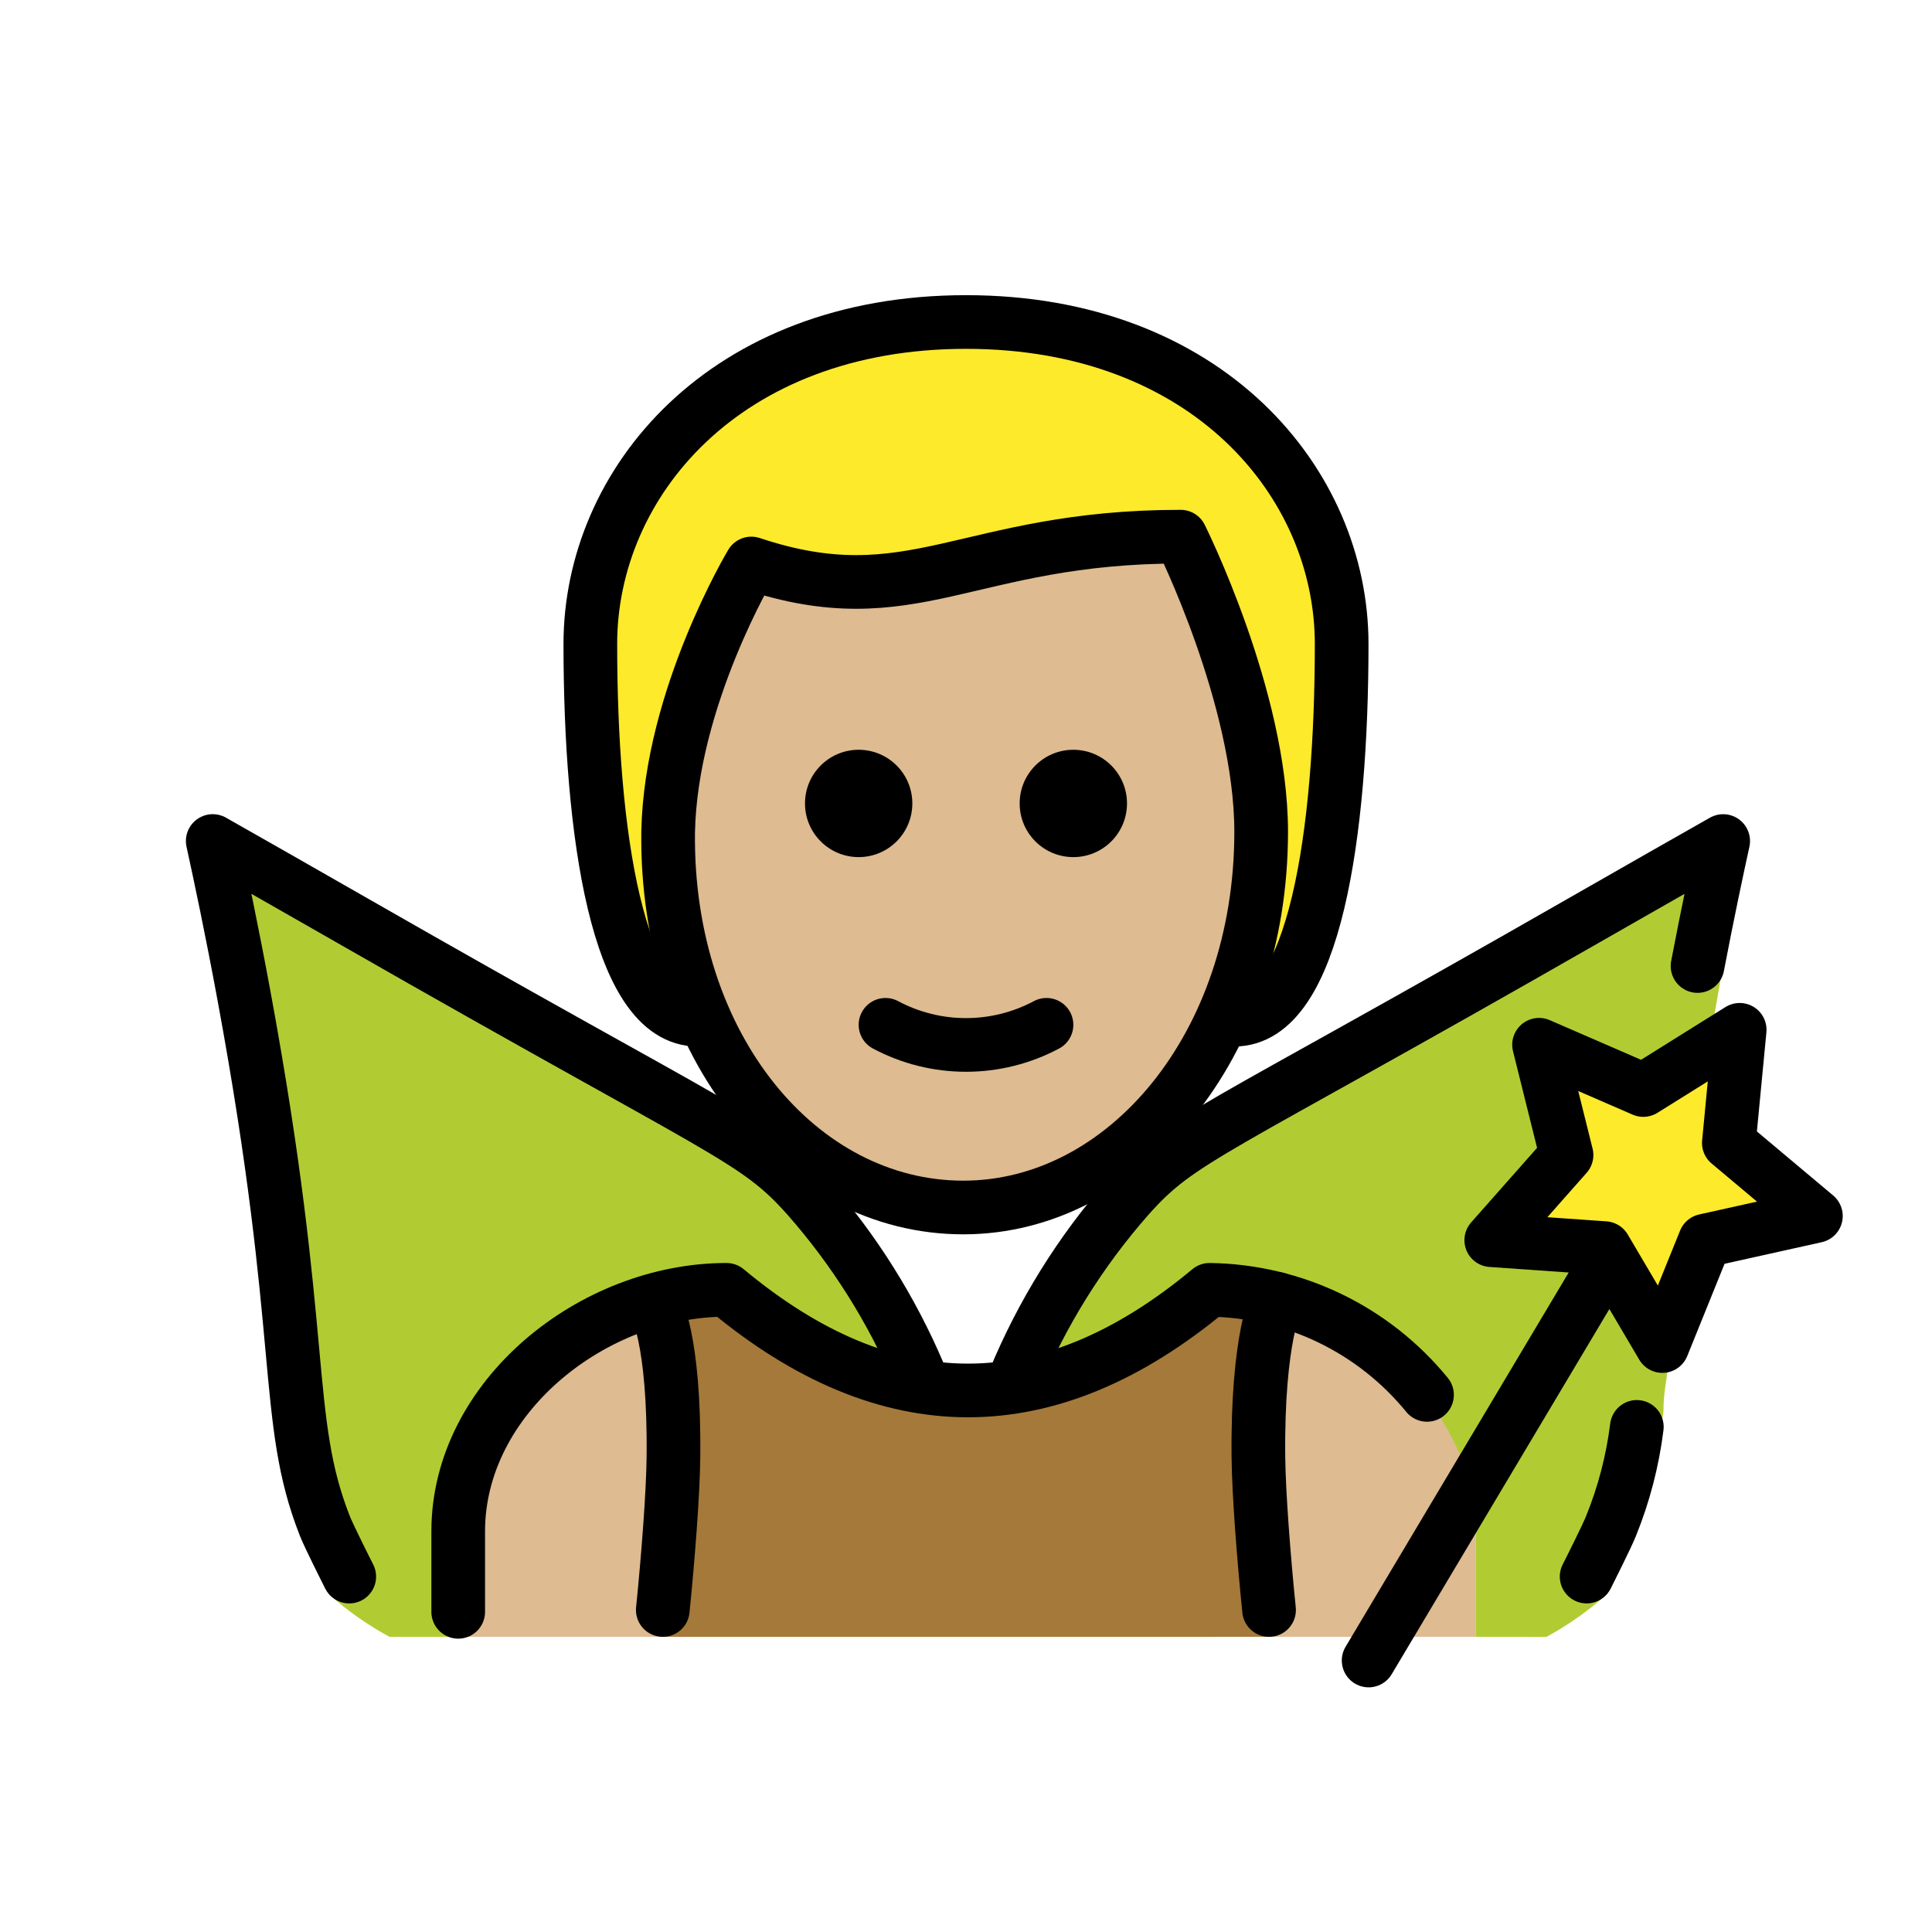 <?xml version="1.0" encoding="UTF-8"?>
<svg id="a" version="1.1" viewBox="0 0 72 72" xmlns="http://www.w3.org/2000/svg"><g id="b"><path d="m26 38c-3 0-4-7-4-14 0-6 5-12 14-12s14 6 14 12c0 7-1 14-4 14" fill="#fcea2b"/></g><g id="c" fill="#debb90"><path d="m24.9 30.417c-0.1 8.333 4.1 14.583 11 14.583 7.1 0 11.1-6.25 11.1-14.583 0-5.208-3-10.417-3-10.417-8 0-10 3.125-16 1.042 0 0-3 4.167-3.1 9.375z"/><path d="m17 61v-4c0-4.994 5.008-9 10-9 6 5 12 5 18 0 4.994 0 10 4.006 10 9v4"/></g><g id="d"><path d="m64.221 31.343c-0.28 1.27 0.306 2.992-0.154 5.472-0.46 2.52-0.669 4.431-1.05 7.761-0.67 6.01-1.032 6.952-1.022 7.952-0.042 1.03-1.508 5.148-1.765 6.146-0.049 0.18-0.116 0.354-0.2 0.52-0.051 0.084-0.107 0.164-0.17 0.24-0.681 0.607-1.429 1.133-2.23 1.57l-2.631-3e-3v-3.833c0-4.99-4.929-9.004-9.929-9.004-2.118 1.904-4.732 3.17-7.54 3.65 0.986-2.687 2.522-5.14 4.51-7.2 1.35-1.35 6.54-4.33 16.87-10.25 2.22-1.27 4.06-2.32 5.31-3.02z" fill="#B1CC33"/><path d="m34.621 51.813c-2.812-0.475-5.431-1.742-7.55-3.65-4.99 0-10 4.01-10 9v3.84h-2.55c-0.805-0.435-1.557-0.962-2.24-1.57-0.057-0.077-0.111-0.157-0.16-0.24-0.094-0.162-0.161-0.337-0.2-0.52-0.263-0.997-0.417-2.02-0.46-3.05 0.02-1-0.38-4-1.05-10.01-0.37-3.33-0.85-5.98-1.32-8.5-0.46-2.48-0.88-4.5-1.16-5.77 1.24 0.7 3.08 1.75 5.3 3.02 10.33 5.92 15.52 8.9 16.87 10.25 1.891 1.96 3.376 4.274 4.37 6.81l0.15 0.39z" fill="#B1CC33"/><polygon points="61.951 50.163 59.8 46.514 55.575 46.218 58.38 43.045 57.356 38.935 61.241 40.622 64.833 38.378 64.429 42.594 67.673 45.317 63.539 46.236" fill="#FCEA2B"/><path d="m24.7 61c0.198-1.948 0.383-5.337 0.397-6.69 0.048-4.497-0.797-5.839-0.797-5.839 0.904-0.262 1.841-0.403 2.777-0.403 6 5 12 5 18 0 0.858 0.012 1.701 0.127 2.514 0.336l6e-4 2e-4s-0.742 1.409-0.694 5.905c0.015 1.353 0.199 4.742 0.397 6.69" fill="#A57939"/></g><g id="e"><path d="m26 38c-3 0-4-7-4-14 0-6 5-12 14-12s14 6 14 12c0 7-1 14-4 14" fill="none" stroke="#000" stroke-linecap="round" stroke-linejoin="round" stroke-width="2"/><path d="m24.9 31c-0.1 8 4.9 14 11 14 6 0 11.1-6 11.1-14 0-5-3-11-3-11-8 0-10 3-16 1 0 0-3 5-3.1 10z" fill="none" stroke="#000" stroke-linejoin="round" stroke-width="2"/><path d="m37.793 51.449c1.031-2.496 2.467-4.805 4.25-6.833 1.983-2.229 2.903-2.25 16.867-10.248 2.225-1.274 4.066-2.321 5.308-3.025-0.236 1.077-0.579 2.685-0.956 4.658" fill="none" stroke="#000" stroke-linecap="round" stroke-linejoin="round" stroke-width="2"/><path d="m59.129 58.755c0.097-0.188 0.762-1.512 0.907-1.88 0.482-1.186 0.806-2.43 0.964-3.699" fill="none" stroke="#000" stroke-linecap="round" stroke-linejoin="round" stroke-width="2"/><path d="m13.016 58.755c-0.097-0.188-0.762-1.512-0.907-1.88-1.587-4.025-0.647-6.937-3.015-19.759-0.459-2.484-0.887-4.5-1.166-5.774 1.243 0.705 3.084 1.751 5.308 3.025 13.963 7.998 14.884 8.019 16.867 10.248 1.727 1.963 3.128 4.191 4.15 6.598" fill="none" stroke="#000" stroke-linecap="round" stroke-linejoin="round" stroke-width="2"/><line x1="59.434" x2="51.005" y1="47.742" y2="61.882" fill="none" stroke="#000" stroke-linecap="round" stroke-linejoin="round" stroke-width="2"/><polygon points="61.951 50.163 59.8 46.514 55.575 46.218 58.38 43.045 57.356 38.935 61.241 40.622 64.833 38.378 64.429 42.594 67.673 45.317 63.539 46.236" fill="none" stroke="#000" stroke-linecap="round" stroke-linejoin="round" stroke-width="2"/><path d="m17.076 60.068v-3c0-4.994 5.008-9 10-9 6 5 12 5 18 0 3.163 0.043 6.125 1.489 8.105 3.915" fill="none" stroke="#000" stroke-linecap="round" stroke-linejoin="round" stroke-width="2"/><path d="m24.41 48.643s0.736 1.17 0.687 5.667c-0.015 1.353-0.199 3.742-0.397 5.69" fill="none" stroke="#000" stroke-linecap="round" stroke-linejoin="round" stroke-width="2"/><path d="m47.591 48.405s-0.742 1.409-0.694 5.905c0.015 1.353 0.199 3.742 0.397 5.69" fill="none" stroke="#000" stroke-linecap="round" stroke-linejoin="round" stroke-width="2"/><path d="m42 29.942c0 1.105-0.895 2-2 2s-2-0.895-2-2 0.895-2 2-2 2 0.895 2 2"/><path d="m34 29.942c0 1.105-0.895 2-2 2s-2-0.895-2-2 0.895-2 2-2 2 0.895 2 2"/><path d="m33 38.192c1.875 1 4.125 1 6 0" fill="none" stroke="#000" stroke-linecap="round" stroke-linejoin="round" stroke-width="2"/></g></svg>
